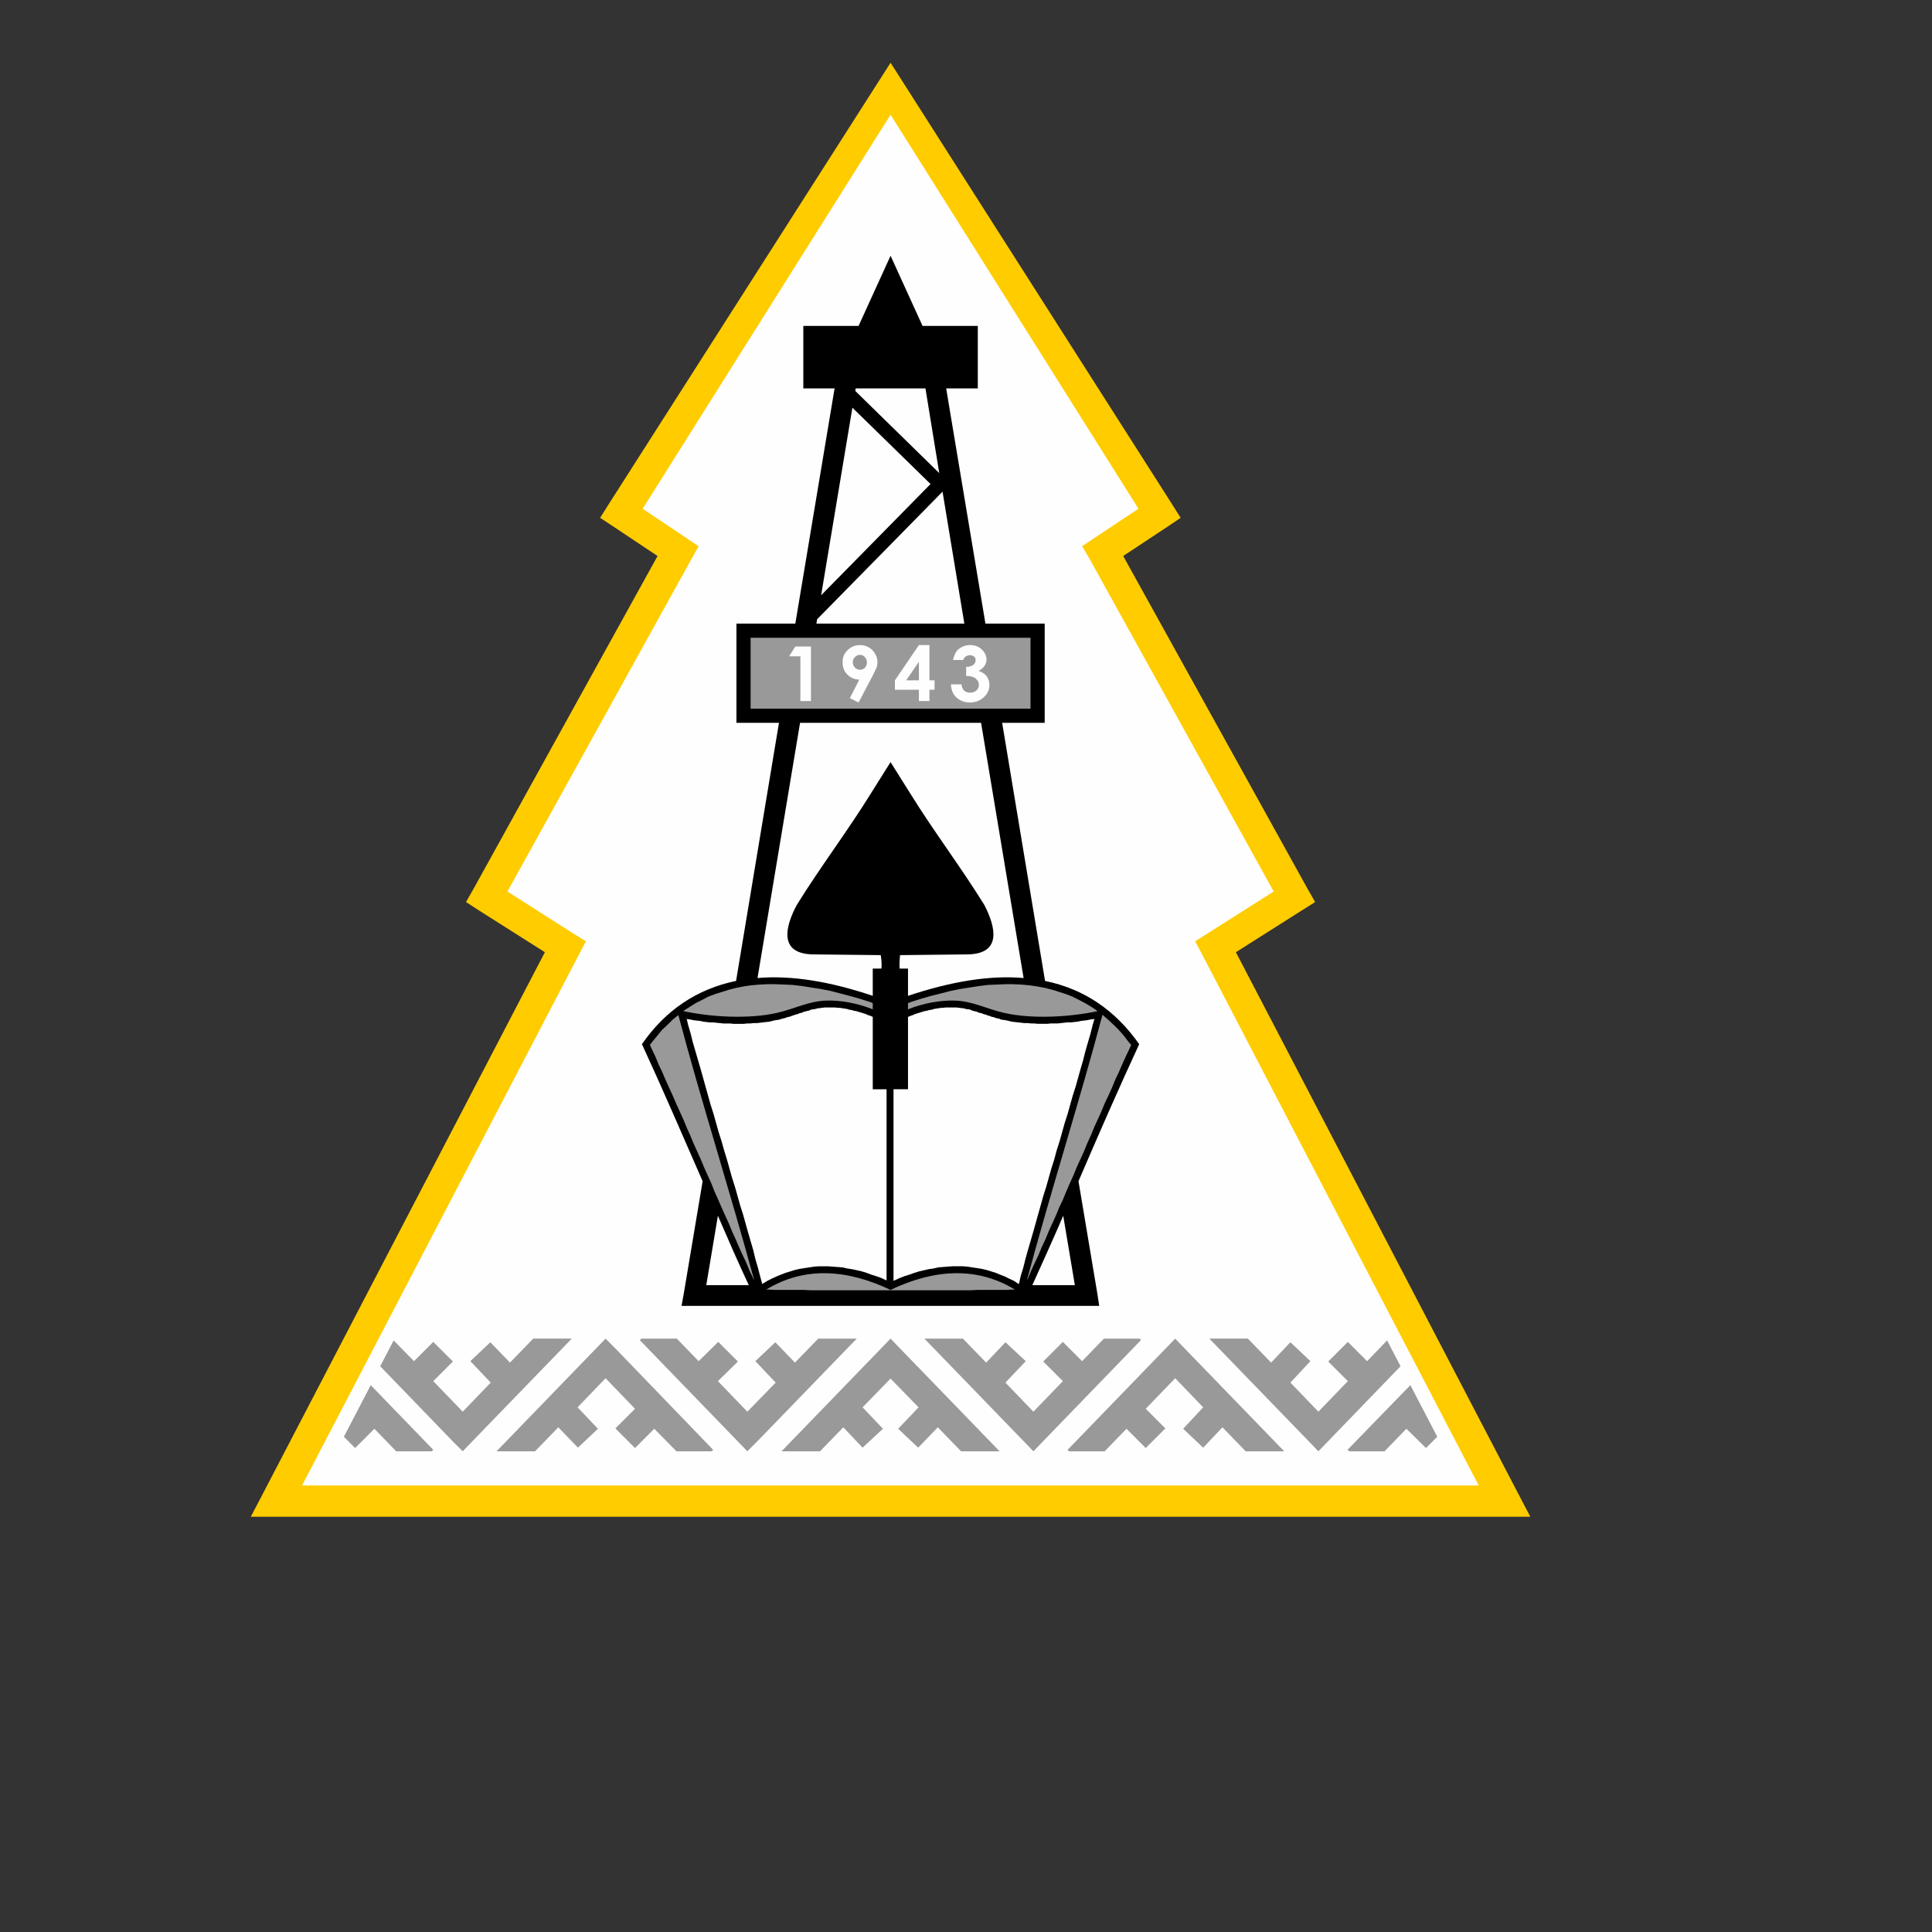 <?xml version="1.0" encoding="UTF-8" standalone="no"?>
<svg
    xmlns:dc="http://purl.org/dc/elements/1.1/"
    xmlns:cc="http://creativecommons.org/ns#"
    xmlns:rdf="http://www.w3.org/1999/02/22-rdf-syntax-ns#"
    xmlns:svg="http://www.w3.org/2000/svg"
    xmlns="http://www.w3.org/2000/svg"
    xmlns:sodipodi="http://sodipodi.sourceforge.net/DTD/sodipodi-0.dtd"
    xmlns:inkscape="http://www.inkscape.org/namespaces/inkscape"
    id="city_nnov"
    data-name="nnov"
    width="52.5mm"
    height="52.5mm"
    viewBox="0 0 148.82 148.82"
    version="1.1"
    inkscape:version="0.91 r13725"
    sodipodi:docname="_ukhta.svg">
   <rect x="0" y="0" width="148.82" height="148.82" fill="#333333" stroke="none"/>
   <defs
       id="defs20" />
   <sodipodi:namedview
       pagecolor="#ffffff"
       bordercolor="#666666"
       borderopacity="1"
       objecttolerance="10"
       gridtolerance="10"
       guidetolerance="10"
       inkscape:pageopacity="0"
       inkscape:pageshadow="2"
       inkscape:window-width="640"
       inkscape:window-height="480"
       id="namedview18"
       showgrid="false"
       inkscape:zoom="1.268656085"
       inkscape:cx="93.01181102"
       inkscape:cy="93.01181102"
       inkscape:current-layer="city_nnov" />
   <g
       transform="matrix(0.028,0,0,0.028,-298.873,-1188.668)"
       style="clip-rule:evenodd;fill-rule:evenodd;image-rendering:optimizeQuality;shape-rendering:geometricPrecision;text-rendering:geometricPrecision"
       id="ukhta">
      <polygon
          class="fil9"
          points="11956,44934 11976,44899 12483,43982 12360,43900 12325,43877 12347,43842 13124,42625 13900,43842 13922,43877 13888,43900 13764,43982 14272,44899 14292,44934 14257,44956 14074,45072 14851,46562 14884,46625 14813,46625 13124,46625 11435,46625 11364,46625 11397,46562 12173,45072 11990,44956 "
          id="polygon1780"
          style="fill:#ffcc00;fill-rule:nonzero" />
      <polygon
          class="fil18"
          points="14178,44905 13671,43989 13651,43955 13684,43933 13806,43852 13124,42768 12442,43852 12563,43933 12596,43955 12577,43989 12070,44905 12252,45021 12286,45042 12268,45076 11505,46539 13124,46539 14742,46539 13980,45076 13962,45042 13995,45021 "
          id="polygon1782"
          style="fill:#fefefe;fill-rule:nonzero" />
      <path
          class="fil2"
          d="m 13364,43349 -152,0 -88,-193 -88,193 -152,0 0,172 86,0 -108,647 -162,0 0,273 117,0 -118,710 c -107,22 -194,80 -259,174 56,121 111,249 167,377 l -52,310 -6,33 34,0 541,0 540,0 34,0 -5,-33 -52,-310 c 55,-128 111,-256 167,-377 -66,-94 -152,-152 -259,-174 l -118,-710 117,0 0,-273 -163,0 -108,-647 87,0 0,-172 z m -635,1919 9,0 9,-1 9,0 9,-1 8,-1 9,-1 9,-1 8,-2 8,-2 8,-1 5,-1 5,-2 5,-1 4,-1 5,-2 4,-1 5,-1 4,-2 4,-1 5,-2 4,-1 4,-1 4,-2 4,-1 4,-1 4,-2 4,-1 4,-1 4,-1 4,-1 4,-2 4,-1 4,0 4,-1 4,-1 4,-1 4,0 4,-1 4,0 4,-1 4,0 4,0 6,0 6,0 5,0 6,0 6,1 7,0 6,1 6,1 7,1 6,2 7,1 6,2 7,1 6,2 7,2 6,2 7,2 6,3 7,2 6,3 0,0 0,199 38,0 0,526 -2,-1 -13,-6 -14,-5 -13,-4 -13,-5 -13,-4 -13,-3 -14,-3 -13,-2 -13,-3 -13,-1 -14,-1 -13,-1 -13,0 -13,0 -13,1 -13,2 -13,2 -13,2 -13,3 -13,4 -13,4 -13,5 -12,5 -13,6 -12,6 -13,8 -1,1 -6,-22 -6,-23 -7,-24 -6,-25 -7,-24 -7,-24 -7,-25 -7,-25 -8,-25 -7,-25 -7,-25 -8,-25 -7,-25 -7,-25 -8,-26 -7,-25 -8,-25 -7,-25 -7,-25 -8,-25 -7,-25 -7,-25 -7,-25 -7,-25 -7,-24 -7,-24 -7,-24 -6,-24 -7,-24 -4,-17 2,1 8,1 9,2 9,1 9,1 9,2 9,1 9,1 9,0 9,1 10,1 9,1 9,0 10,0 9,1 9,0 9,0 10,0 9,-1 z m 403,181 40,0 0,-199 0,0 7,-3 6,-2 7,-3 6,-2 7,-2 6,-2 7,-2 6,-1 7,-2 7,-1 6,-2 6,-1 7,-1 6,-1 6,0 6,-1 6,0 6,0 6,0 5,0 4,0 5,0 4,1 4,0 4,1 4,0 4,1 4,1 4,1 4,0 4,1 4,2 3,1 4,1 4,1 4,1 4,2 4,1 5,1 4,2 4,1 4,1 4,2 5,1 4,2 4,1 5,1 4,2 5,1 5,1 4,2 5,1 8,1 9,2 8,2 8,1 9,1 9,1 9,1 9,0 9,1 9,0 9,1 9,0 9,0 10,0 9,-1 9,0 10,0 9,-1 9,-1 9,-1 10,0 9,-1 9,-1 9,-2 9,-1 8,-1 9,-2 9,-1 2,-1 -5,17 -6,24 -7,24 -7,24 -6,24 -7,24 -7,25 -7,25 -8,25 -7,25 -7,25 -8,25 -7,25 -7,25 -8,25 -7,26 -8,25 -7,25 -7,25 -8,25 -7,25 -7,25 -7,25 -7,25 -7,24 -7,24 -7,25 -6,24 -7,23 -5,22 -2,-1 -12,-8 -13,-6 -12,-6 -13,-5 -12,-5 -13,-4 -13,-4 -13,-3 -13,-2 -13,-2 -13,-2 -13,-1 -13,0 -14,0 -13,1 -13,1 -13,1 -13,3 -14,2 -13,3 -13,3 -13,4 -14,5 -13,4 -13,5 -13,6 -5,2 0,-527 z m -105,-1921 231,226 -38,-233 -96,0 -96,0 -1,7 z m 240,277 -345,351 -2,12 204,0 203,0 -60,-363 z m -334,285 301,-306 -215,-210 -86,516 z m 191,351 249,0 117,702 c -93,-8 -198,9 -318,49 l 0,-75 -23,0 c -1,-12 0,-24 1,-37 l 185,-2 c 98,-1 77,-78 47,-136 -65,-105 -139,-202 -204,-307 l -54,-86 -54,86 c -65,105 -139,202 -204,307 -31,58 -52,135 46,136 l 185,2 c 2,13 3,25 2,37 l -24,0 0,75 c -119,-40 -225,-57 -317,-49 l 117,-702 249,0 z m -475,1356 -32,191 117,0 c -29,-62 -57,-126 -85,-191 z m 950,0 32,191 -117,0 c 28,-62 57,-126 85,-191 z"
          id="path1784"
          inkscape:connector-curvature="0"
          style="fill:#000000" />
      <path
          class="fil4"
          d="m 12739,44207 385,0 385,0 0,195 -385,0 -385,0 0,-195 z m 1889,2198 -74,-142 -173,178 5,4 97,0 60,-62 54,53 31,-31 z m -101,-194 -37,-71 -55,57 -53,-53 -54,54 54,54 -81,84 -77,-80 55,-59 -55,-52 -53,56 -64,-66 -106,0 273,282 27,28 27,-28 199,-206 z m -2770,-71 -37,71 199,206 28,28 27,-28 273,-282 -106,0 -64,66 -54,-56 -55,52 56,59 -77,80 -81,-84 54,-54 -54,-54 -53,53 -56,-57 z m -63,123 -74,142 31,31 53,-53 60,62 98,0 4,-4 -172,-178 z m 1430,-18 77,79 -56,59 55,52 54,-56 64,66 106,0 -273,-282 -27,-28 -27,28 -273,282 106,0 64,-66 53,56 56,-52 -56,-59 77,-79 z m 756,137 -54,-54 81,-84 77,80 -55,59 55,52 53,-56 64,66 106,0 -273,-282 -27,-28 -27,28 -269,278 4,4 98,0 60,-62 53,53 54,-54 z m -336,-184 54,54 -81,84 -77,-80 56,-59 -56,-52 -53,56 -64,-66 -106,0 273,282 27,28 27,-28 269,-278 -4,-4 -98,0 -60,62 -53,-53 -54,54 z m -1177,184 54,-54 -81,-84 -77,80 56,59 -55,52 -54,-56 -64,66 -106,0 273,-282 27,-28 28,28 268,278 -4,4 -97,0 -61,-62 -53,53 -54,-54 z m 337,-184 -55,54 81,84 78,-80 -56,-59 55,-52 54,56 64,-66 106,0 -273,282 -28,28 -27,-28 -269,-278 5,-4 97,0 60,62 54,-53 54,54 z m -194,-926 14,-14 16,-13 0,-1 c 61,231 146,498 209,731 l -3,-6 -10,-21 -9,-22 -10,-21 -10,-22 -9,-21 -10,-22 -9,-22 -10,-22 -10,-22 -9,-21 -10,-22 -9,-23 -10,-22 -10,-22 -9,-22 -10,-22 -10,-22 -9,-22 -10,-22 -9,-22 -10,-22 -10,-22 -9,-21 -10,-22 -10,-22 -9,-21 -10,-21 -9,-22 -10,-21 -5,-11 6,-8 14,-17 13,-16 15,-14 z m 1228,0 -15,-14 -15,-13 -1,-1 c -61,231 -146,498 -208,731 l 3,-6 9,-21 10,-22 10,-21 9,-22 10,-21 9,-22 10,-22 10,-22 9,-22 10,-21 9,-22 10,-23 10,-22 9,-22 10,-22 10,-22 9,-22 10,-22 9,-22 10,-22 10,-22 9,-22 10,-21 10,-22 9,-22 10,-21 9,-21 10,-22 10,-21 5,-11 -7,-8 -13,-17 -14,-16 -14,-14 z m -44,-38 -2,-1 -16,-11 -17,-10 -17,-9 -18,-9 -18,-7 -19,-6 -19,-6 -20,-5 -21,-4 -21,-3 -22,-2 -22,-1 -23,0 -23,1 -24,1 -24,3 -26,4 -25,4 -26,5 -27,7 -28,7 -28,8 -28,9 -8,3 0,17 c 43,-17 89,-25 127,-24 50,1 89,23 138,34 74,17 177,12 257,-5 z m -570,768 5,0 20,0 19,0 20,0 19,0 20,0 19,0 20,0 19,0 20,0 19,0 20,0 19,-1 20,0 19,0 20,0 19,0 20,-1 5,0 c -107,-65 -225,-55 -342,1 -118,-56 -235,-66 -342,-1 l 5,0 19,1 20,0 19,0 20,0 19,0 20,1 19,0 20,0 19,0 20,0 19,0 20,0 19,0 20,0 19,0 20,0 19,0 6,0 z m -570,-768 1,-1 17,-11 16,-10 18,-9 17,-9 19,-7 19,-6 19,-6 20,-5 20,-4 21,-3 22,-2 22,-1 23,0 24,1 23,1 25,3 25,4 26,4 26,5 27,7 27,7 28,8 29,9 7,3 0,17 c -43,-17 -88,-25 -126,-24 -50,1 -89,23 -138,34 -75,17 -178,12 -257,-5 z"
          id="path1786"
          inkscape:connector-curvature="0"
          style="fill:#999999" />
      <path
          class="fil18"
          d="m 12862,44231 43,0 0,150 -29,0 0,-123 -31,0 17,-27 z m 174,154 -24,-12 26,-51 c -13,0 -24,-5 -33,-14 -9,-9 -13,-20 -13,-34 0,-13 4,-24 14,-33 9,-9 20,-14 33,-14 14,0 26,5 35,14 9,10 14,21 14,33 0,4 -1,9 -2,14 -2,4 -5,11 -10,21 l -40,76 z m 4,-90 c 5,0 10,-2 14,-6 3,-4 5,-9 5,-15 0,-5 -2,-10 -6,-14 -3,-4 -8,-6 -13,-6 -6,0 -10,2 -14,6 -4,4 -6,9 -6,14 0,6 2,11 6,15 4,4 8,6 14,6 z m 162,-68 29,0 0,97 14,0 0,26 -14,0 0,31 -29,0 0,-31 -66,0 0,-26 66,-97 z m 0,97 0,-51 -35,51 35,0 z m 122,-56 -28,0 c 2,-11 6,-20 12,-27 10,-9 21,-14 35,-14 13,0 23,4 32,12 8,8 13,17 13,28 0,6 -2,12 -6,18 -4,5 -9,10 -16,13 9,3 17,8 22,14 5,7 8,15 8,24 0,14 -5,25 -16,35 -10,9 -23,14 -38,14 -15,0 -27,-5 -37,-14 -9,-8 -14,-20 -15,-36 l 29,0 c 1,8 4,14 8,18 4,3 10,5 16,5 7,0 13,-2 17,-6 5,-4 7,-10 7,-16 0,-7 -3,-12 -9,-17 -6,-5 -15,-7 -26,-7 l 0,-25 c 7,0 12,-1 15,-3 4,-1 6,-4 8,-6 2,-3 3,-6 3,-9 0,-4 -1,-8 -4,-10 -3,-3 -7,-4 -12,-4 -4,0 -7,1 -11,3 -3,3 -6,6 -7,10 z"
          id="path1788"
          inkscape:connector-curvature="0"
          style="fill:#fefefe;fill-rule:nonzero" />
   </g>
</svg>
